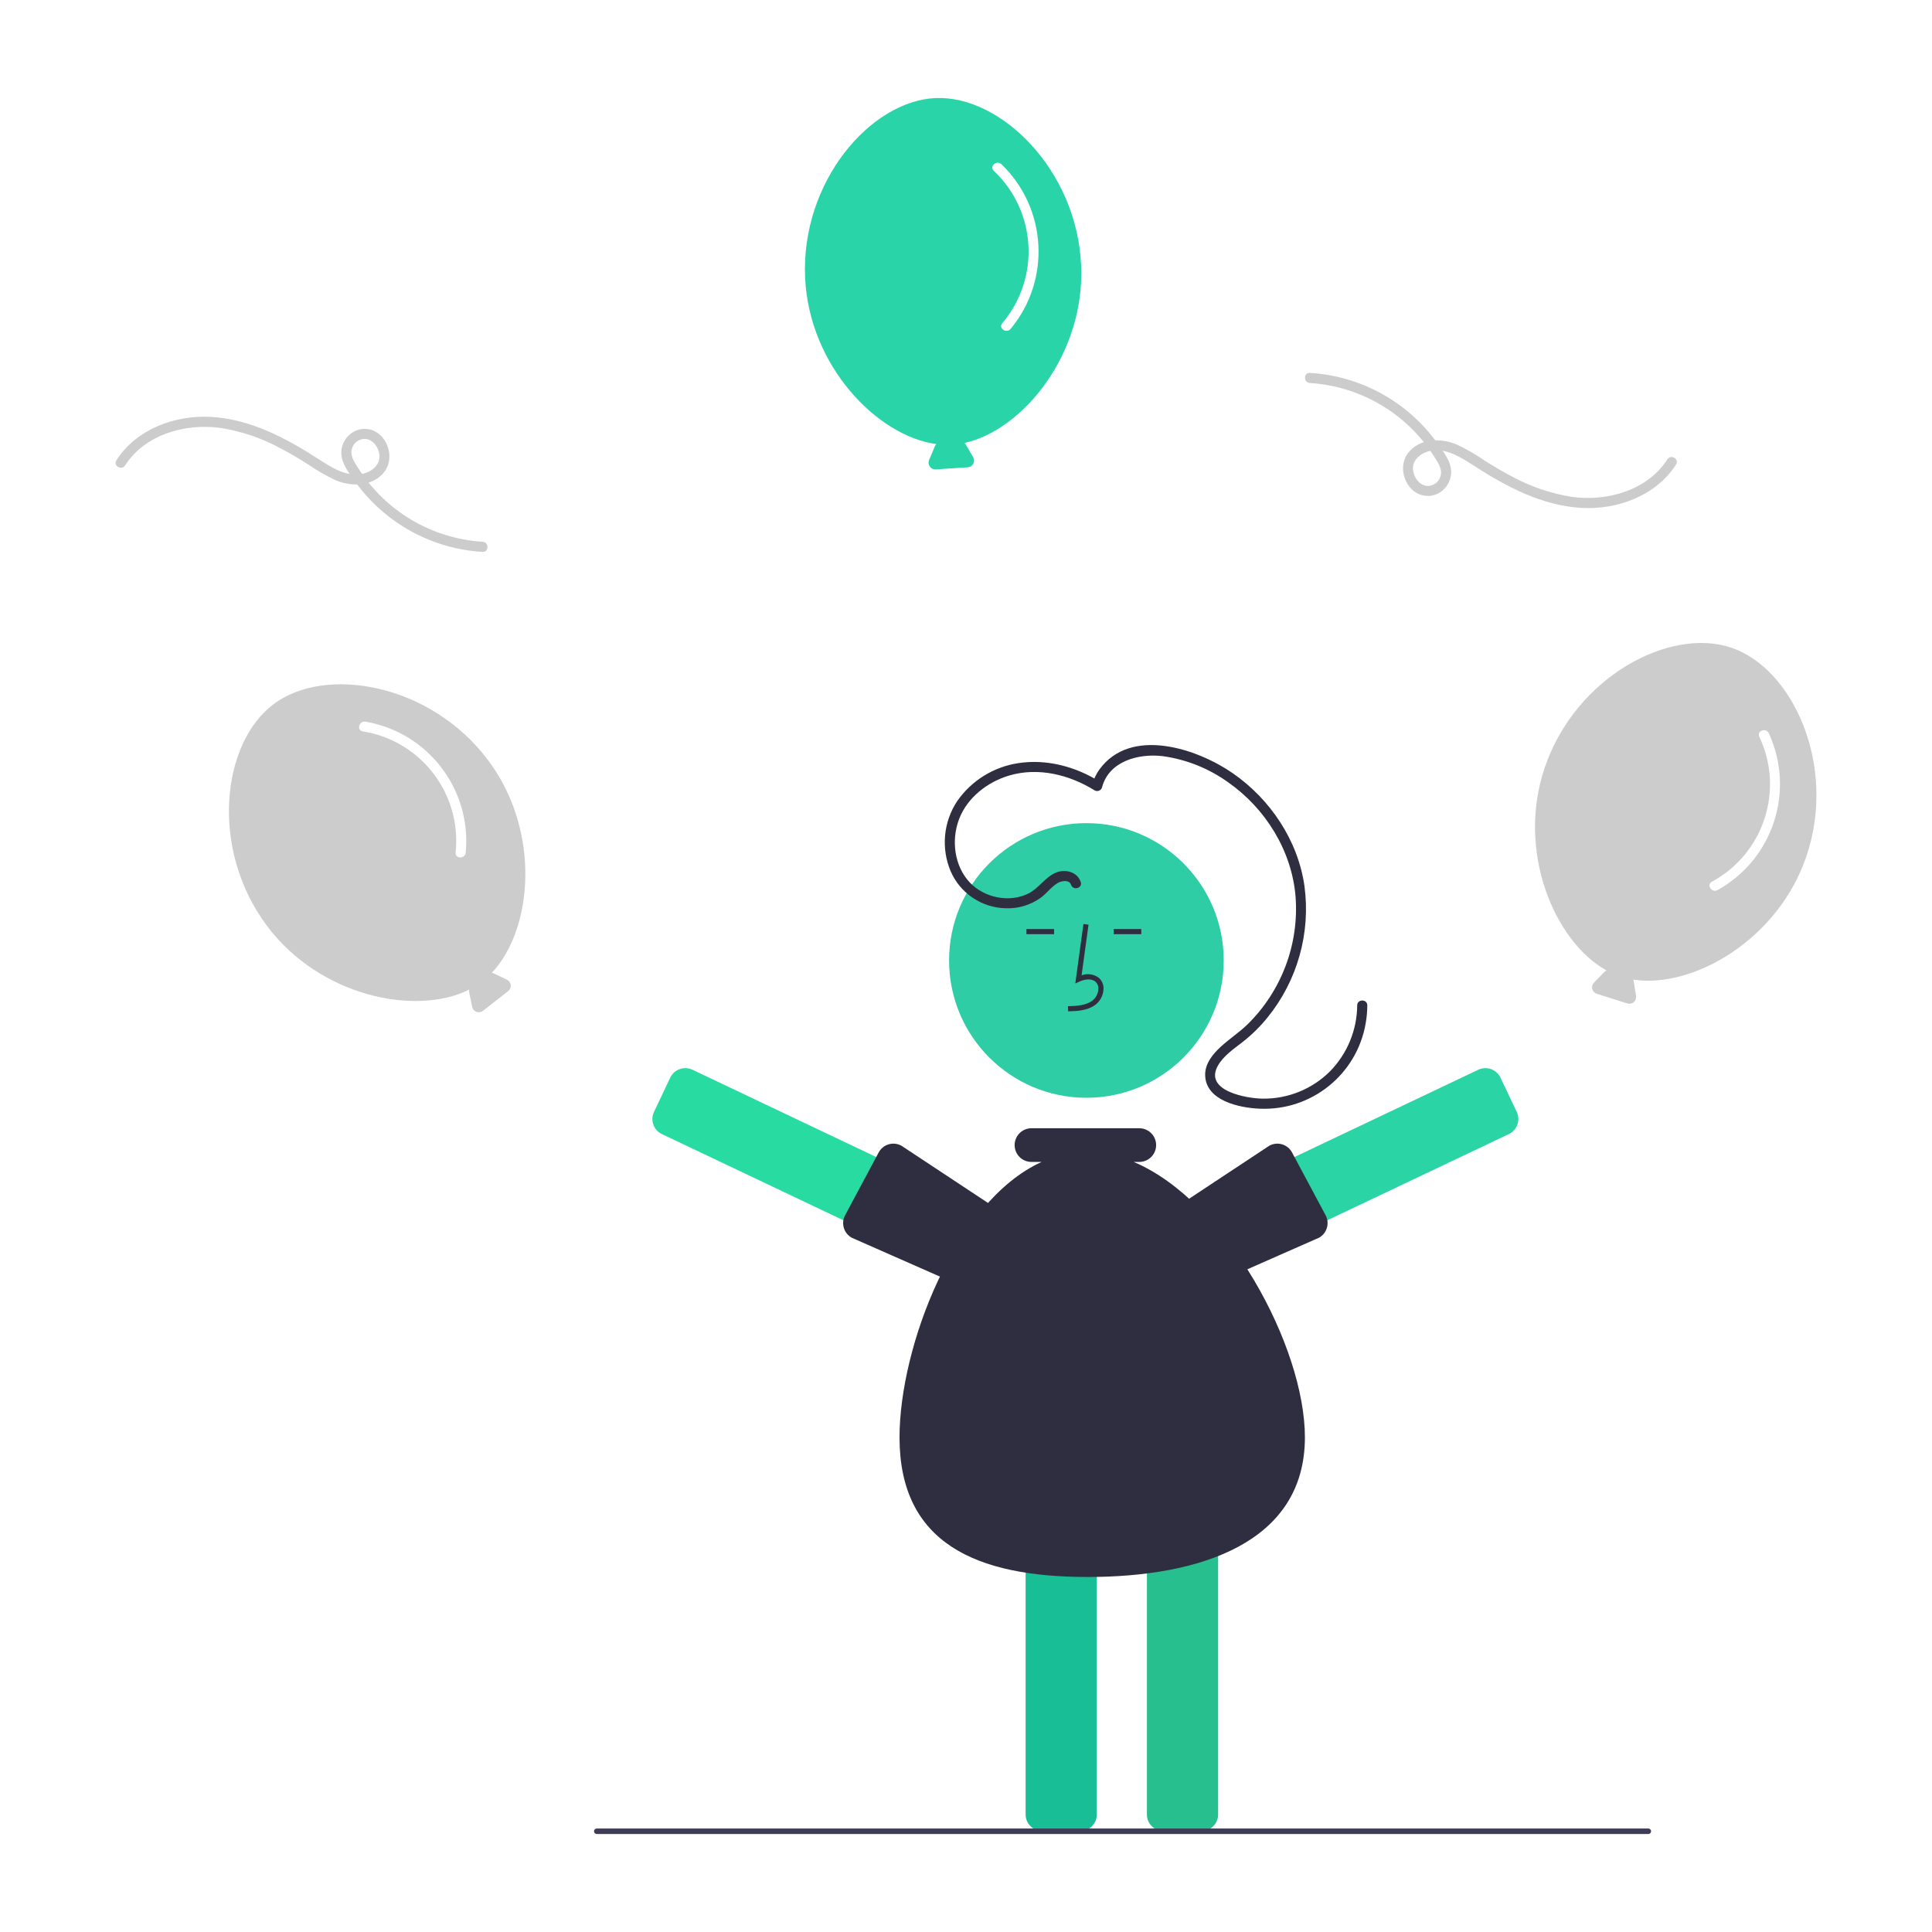 <svg version="1.1" xmlns="http://www.w3.org/2000/svg" xmlns:xlink="http://www.w3.org/1999/xlink" width="700" height="700" viewBox="610,126.5,700,700"><rect x="610" y="126.5" width="700" height="700" fill="#808080" stroke="none"/><defs><clipPath id="clip-1"><rect x="651.871" y="162" width="616.258" height="629" id="clip-1" fill="none"/></clipPath></defs><g id="document" fill="#ffffff" fill-rule="nonzero" stroke="#000000" stroke-width="0" stroke-linecap="butt" stroke-linejoin="miter" stroke-miterlimit="10" stroke-dasharray="" stroke-dashoffset="0" font-family="none" font-weight="none" font-size="none" text-anchor="none" style="mix-blend-mode: normal"><rect x="610" y="90.357" transform="scale(1,1.4)" width="700" height="500" id="Shape 1 1" vector-effect="non-scaling-stroke"/></g><g fill="none" fill-rule="nonzero" stroke="none" stroke-width="1" stroke-linecap="butt" stroke-linejoin="miter" stroke-miterlimit="10" stroke-dasharray="" stroke-dashoffset="0" font-family="none" font-weight="none" font-size="none" text-anchor="none" style="mix-blend-mode: normal"><g><g id="stage"><g id="layer1 1"><g clip-path="url(#clip-1)" id="Group 1"><path d="M786.896,402.002c-20.785,-27.815 -58.827,-34.528 -77.73,-20.403c-18.904,14.126 -23.246,52.51 -2.461,80.326c19.239,25.747 54.096,32.768 73.295,23.122c-0.062,0.301 -0.066,0.611 -0.011,0.914l1.082,5.351c0.168,0.829 0.753,1.513 1.547,1.806c0.794,0.293 1.683,0.155 2.35,-0.366l9.166,-7.161c0.667,-0.521 1.016,-1.35 0.924,-2.191c-0.093,-0.841 -0.614,-1.574 -1.378,-1.938l-4.931,-2.345c-0.174,-0.078 -0.356,-0.135 -0.543,-0.17c14.799,-15.645 17.972,-51.143 -1.309,-76.946z" id="Path 1" fill="#cccccc"/><path d="M741.431,391.5c21.115,3.354 35.903,22.659 33.644,43.918c-0.223,2.345 3.441,2.33 3.662,0c2.174,-22.888 -13.67,-43.58 -36.332,-47.45c-2.305,-0.392 -3.296,3.137 -0.974,3.532z" id="Path 1" fill="#ffffff"/><path d="M1264.468,436.828c11.184,-32.873 -4.794,-68.043 -27.135,-75.644c-22.341,-7.601 -56.453,10.527 -67.637,43.4c-10.352,30.428 3.57,63.146 22.383,73.524c-0.283,0.119 -0.541,0.292 -0.76,0.508l-3.801,3.919c-0.589,0.607 -0.822,1.477 -0.615,2.297c0.207,0.821 0.824,1.475 1.631,1.731l11.089,3.509c0.807,0.255 1.688,0.075 2.33,-0.477c0.641,-0.552 0.951,-1.397 0.819,-2.233l-0.855,-5.392c-0.034,-0.187 -0.09,-0.37 -0.166,-0.544c21.272,3.356 52.342,-14.103 62.717,-44.597z" id="Path 1" fill="#cccccc"/><path d="M1247.416,393.393c9.176,19.31 1.619,42.424 -17.192,52.585c-2.06,1.142 0.025,4.155 2.071,3.02c20.105,-11.152 28.209,-35.92 18.584,-56.8c-0.981,-2.123 -4.451,-0.944 -3.463,1.194z" id="Path 1" fill="#ffffff"/><path d="M1001.717,222.65c-1.52,-34.69 -29.181,-61.654 -52.757,-60.622c-23.576,1.033 -48.774,30.312 -47.254,65.002c1.407,32.11 26.262,57.536 47.56,60.372c-0.221,0.214 -0.399,0.468 -0.524,0.749l-2.118,5.032c-0.328,0.78 -0.229,1.674 0.262,2.364c0.491,0.689 1.304,1.075 2.148,1.02l11.607,-0.758c0.844,-0.055 1.6,-0.544 1.997,-1.291c0.397,-0.747 0.379,-1.647 -0.048,-2.378l-2.755,-4.714c-0.1,-0.162 -0.218,-0.312 -0.352,-0.446c21.038,-4.599 43.645,-32.152 42.235,-64.331z" id="Path 1" fill="#2ad4a9"/><path d="M970.053,188.376c15.563,14.659 16.917,38.939 3.081,55.238c-1.505,1.812 1.532,3.862 3.027,2.062c14.682,-17.693 13.236,-43.713 -3.316,-59.67c-1.685,-1.622 -4.49,0.737 -2.793,2.371z" id="Path 1" fill="#ffffff"/><circle cx="1003.623" cy="474.489" r="49.752" id="Shape 1" fill="#2ecda5"/><path d="M1001.361,789.948h-13.72c-3.336,-0.004 -6.039,-2.707 -6.042,-6.042v-114.355c0.004,-3.336 2.707,-6.039 6.042,-6.042h13.72c3.336,0.004 6.039,2.707 6.042,6.042v114.355c-0.004,3.336 -2.707,6.039 -6.042,6.042z" id="Path 1" fill="#18bf96"/><path d="M1045.311,789.948h-13.72c-3.336,-0.004 -6.039,-2.707 -6.042,-6.042v-114.355c0.004,-3.336 2.707,-6.039 6.042,-6.042h13.72c3.336,0.004 6.039,2.707 6.042,6.042v114.355c-0.004,3.336 -2.707,6.039 -6.042,6.042z" id="Path 1" fill="#26bf8d"/><path d="M967.058,571.197l-5.886,12.394c-1.434,3.011 -5.036,4.294 -8.05,2.866l-103.299,-49.056c-3.011,-1.434 -4.294,-5.036 -2.866,-8.05l5.886,-12.394c1.434,-3.011 5.036,-4.294 8.05,-2.866l103.299,49.056c3.011,1.434 4.294,5.036 2.866,8.05z" id="Path 1" fill="#28dba0"/><path d="M982.62,577.84c0.292,1.408 0.068,2.874 -0.631,4.13l-6.631,12.011c-1.616,2.918 -5.289,3.978 -8.211,2.37l-48.542,-21.399c-2.918,-1.615 -3.978,-5.288 -2.369,-8.21l-0,-0l12.164,-22.756c0.774,-1.403 2.075,-2.441 3.614,-2.885c1.54,-0.444 3.193,-0.259 4.596,0.516l43.597,28.819c1.413,0.78 1.85,5.388 2.298,6.938c0.045,0.155 0.082,0.311 0.115,0.466z" id="Path 1" fill="#2f2e41"/><path d="M1042.303,563.146l103.299,-49.056c3.015,-1.427 6.616,-0.145 8.05,2.866l5.886,12.394c1.427,3.015 0.145,6.616 -2.866,8.05l-103.299,49.056c-3.015,1.427 -6.616,0.145 -8.05,-2.866l-5.886,-12.394c-1.427,-3.015 -0.145,-6.616 2.866,-8.05z" id="Path 1" fill="#2ad4a5"/><path d="M1023.989,577.374c0.448,-1.551 0.885,-6.158 2.298,-6.938l43.597,-28.819c1.403,-0.775 3.056,-0.96 4.596,-0.516c1.54,0.444 2.84,1.482 3.614,2.885l12.164,22.756l-0,0c1.609,2.922 0.55,6.595 -2.369,8.21l-48.542,21.399c-2.922,1.609 -6.595,0.549 -8.211,-2.37l-6.631,-12.011c-0.699,-1.257 -0.923,-2.722 -0.631,-4.13c0.032,-0.156 0.07,-0.311 0.115,-0.466z" id="Path 1" fill="#2f2e41"/><path d="M997,492.928l-0.052,-1.859c3.459,-0.096 6.508,-0.313 8.8,-1.987c1.314,-1.015 2.122,-2.551 2.214,-4.21c0.082,-1.015 -0.315,-2.01 -1.072,-2.691c-1.521,-1.285 -3.969,-0.869 -5.752,-0.051l-1.538,0.705l2.95,-21.558l1.842,0.252l-2.509,18.338c2.087,-0.774 4.424,-0.438 6.208,0.893c1.197,1.045 1.837,2.59 1.729,4.176c-0.11,2.229 -1.199,4.295 -2.975,5.646c-2.944,2.152 -6.77,2.259 -9.844,2.345z" id="Path 1" fill="#2f2e41"/><rect x="1013.501" y="463.112" width="10.013" height="1.859" id="Shape 1" fill="#2f2e41"/><rect x="981.894" y="463.112" width="10.013" height="1.859" id="Shape 1" fill="#2f2e41"/><path d="M1020.774,547.494h2.006c2.183,0.003 4.201,-1.16 5.293,-3.05c1.092,-1.89 1.092,-4.219 0,-6.109c-1.092,-1.89 -3.11,-3.053 -5.293,-3.05h-39.066c-3.368,0.004 -6.096,2.736 -6.096,6.104c0,3.368 2.728,6.1 6.096,6.104h3.67c-31.352,14.264 -51.47,66.955 -51.47,99.79c0,38.252 27.607,50.59 68.166,50.59c40.56,0 78.712,-12.339 78.712,-50.59c-0,-32.835 -28.338,-85.526 -62.018,-99.79z" id="Path 1" fill="#2f2e41"/><path d="M1001.574,446.075c-1.212,-3.684 -5.585,-4.815 -8.951,-3.425c-3.947,1.63 -6.185,5.667 -9.997,7.575c-6.856,3.432 -15.952,1.589 -21.179,-3.913c-5.716,-6.016 -6.842,-15.405 -3.965,-23.002c2.975,-7.856 10.355,-13.542 18.257,-15.851c10.5,-3.069 21.765,-0.253 30.86,5.408c0.492,0.28 1.086,0.319 1.611,0.106c0.525,-0.213 0.923,-0.656 1.079,-1.2c2.501,-9.555 13.289,-12.336 21.958,-11.311c8.556,1.178 16.696,4.426 23.712,9.463c13.552,9.455 23.106,24.856 24.445,41.435c1.301,17.262 -5.085,34.218 -17.45,46.332c-3.055,2.948 -6.615,5.267 -9.73,8.139c-2.837,2.617 -5.634,6.06 -5.577,10.133c0.13,9.367 12.456,11.95 19.75,12.231c18.732,0.837 35.172,-12.365 38.399,-30.836c0.389,-2.174 0.59,-4.377 0.602,-6.585c0.011,-2.357 -3.652,-2.36 -3.662,0c-0.069,8.901 -3.571,17.432 -9.777,23.814c-6.444,6.464 -15.222,10.059 -24.349,9.972c-5.823,-0.029 -21.6,-2.79 -16.312,-12.001c2.067,-3.602 5.777,-6.054 8.975,-8.56c3.327,-2.614 6.348,-5.596 9.005,-8.889c10.816,-13.355 15.645,-30.58 13.347,-47.612c-2.361,-16.515 -12.374,-31.438 -25.997,-40.862c-12.97,-8.973 -36.942,-16.908 -48.278,-1.362c-1.201,1.664 -2.08,3.538 -2.591,5.525l2.69,-1.094c-8.762,-5.453 -19.207,-8.282 -29.505,-6.705c-8.958,1.35 -16.966,6.329 -22.14,13.765c-4.985,7.516 -5.882,17.027 -2.39,25.342c3.44,8.01 11.238,13.275 19.953,13.473c4.621,0.186 9.168,-1.206 12.894,-3.946c2.086,-1.591 3.689,-3.843 5.947,-5.197c1.293,-0.776 4.2,-1.32 4.836,0.612c0.733,2.229 4.271,1.274 3.532,-0.974z" id="Path 1" fill="#2f2e41"/><path d="M1084.586,265.274c18.434,1.161 35.194,11.089 45.071,26.697c1.364,2.181 3.146,4.578 2.201,7.263c-0.678,2.12 -2.73,3.491 -4.948,3.305c-2.785,-0.339 -4.582,-3.063 -4.925,-5.674c-0.389,-2.961 1.7,-5.286 4.279,-6.386c6.303,-2.689 12.662,1.466 17.796,4.782c11.698,7.556 24.565,14.389 38.74,15.25c13.115,0.797 27.179,-4.346 34.474,-15.719c1.276,-1.99 -1.893,-3.828 -3.162,-1.849c-7.235,11.28 -21.86,15.331 -34.577,13.587c-7.578,-1.196 -14.896,-3.68 -21.636,-7.345c-3.495,-1.814 -6.885,-3.825 -10.207,-5.939c-3.161,-2.205 -6.511,-4.126 -10.011,-5.739c-5.837,-2.398 -13.565,-2.211 -17.642,3.31c-3.804,5.151 -0.864,13.725 5.498,15.173c6.03,1.372 11.312,-4.298 10.071,-10.228c-0.635,-3.033 -2.919,-6.001 -4.687,-8.48c-10.759,-15.135 -27.799,-24.576 -46.335,-25.672c-2.356,-0.117 -2.35,3.546 0,3.662z" id="Path 1" fill="#cccccc"/><path d="M784.856,322.798c-18.434,-1.161 -35.194,-11.089 -45.071,-26.697c-1.364,-2.181 -3.146,-4.578 -2.201,-7.263c0.678,-2.12 2.73,-3.491 4.948,-3.305c2.785,0.339 4.582,3.063 4.925,5.674c0.389,2.961 -1.7,5.286 -4.279,6.386c-6.303,2.689 -12.662,-1.466 -17.796,-4.782c-11.698,-7.556 -24.565,-14.389 -38.74,-15.25c-13.115,-0.797 -27.179,4.346 -34.474,15.719c-1.276,1.99 1.893,3.828 3.162,1.849c7.235,-11.28 21.86,-15.331 34.577,-13.587c7.578,1.196 14.896,3.68 21.636,7.345c3.495,1.814 6.885,3.825 10.207,5.939c3.161,2.205 6.511,4.126 10.011,5.739c5.837,2.398 13.565,2.211 17.642,-3.31c3.804,-5.151 0.864,-13.725 -5.498,-15.173c-6.03,-1.372 -11.312,4.298 -10.071,10.228c0.635,3.033 2.919,6.001 4.687,8.48c10.759,15.135 27.799,24.576 46.336,25.672c2.356,0.117 2.35,-3.546 0,-3.662z" id="Path 1" fill="#cccccc"/><path d="M1207.218,791h-381c-0.552,0 -1,-0.448 -1,-1c0,-0.552 0.448,-1 1,-1h381c0.552,0 1,0.448 1,1c0,0.552 -0.448,1 -1,1z" id="Path 1" fill="#3f3d56"/></g></g></g></g></g></svg>